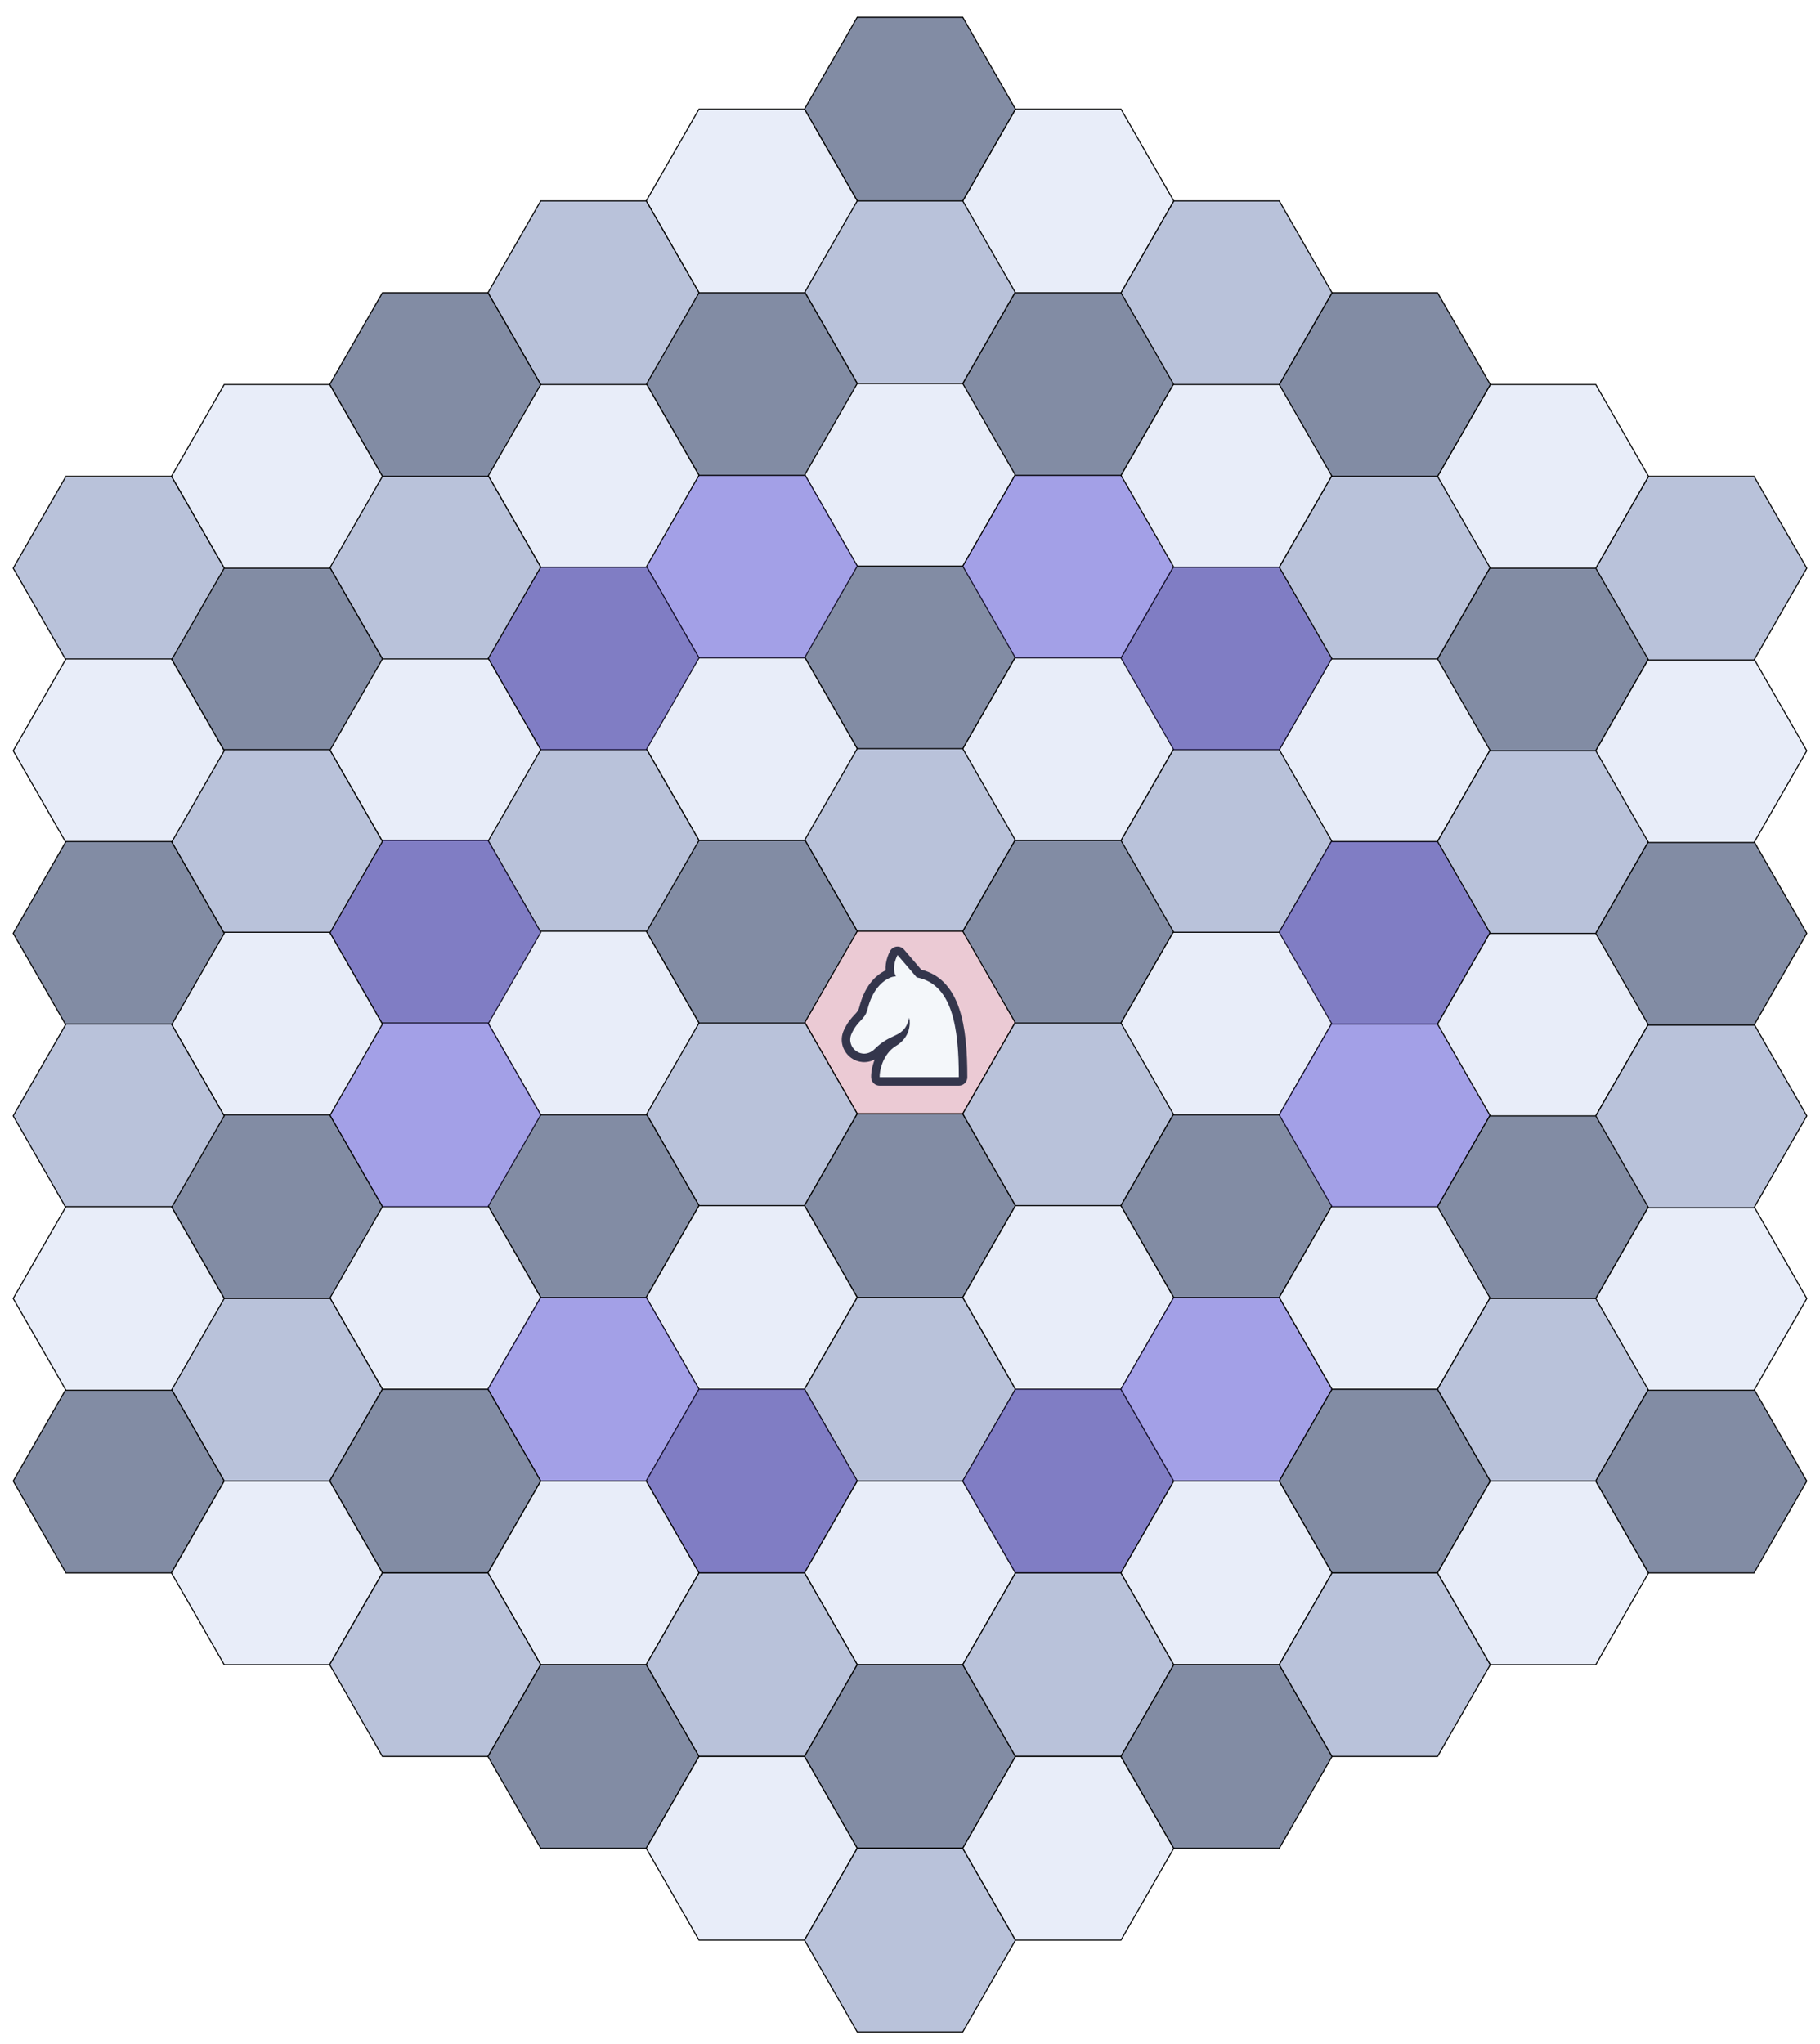 <svg xmlns="http://www.w3.org/2000/svg" viewBox="-862.5 -952.628 1725 1905.256" width="722.335" height="811.014">
  <g>
    <path fill="#E8EDF9" stroke="#000" d="M100 0 50-87H-50l-50 87 50 87H50z"/>
    <path fill="red" d="M100 0 50-87H-50l-50 87 50 87H50z" opacity=".15"/>
    <g>
      <g transform="matrix(1.15 0 0 1.15 -72.45 -72.45)">
        <path fill="#34364C" d="M51.957.887c2.304-.259 4.587.64 6.096 2.4L72.335 19.944c16.401 4.053 25.904 16.403 31.16 31.82 5.415 15.886 6.755 36.054 6.755 56.736 0 3.866-3.134 7-7 7H37.984c-3.716 0-6.785-2.904-6.989-6.615-.183-3.311.579-9.056 2.901-14.925l.043-.107c-6.593 3.539-13.909 2.691-19.341-1.176C7.996 87.977 4.326 78.777 8.519 69.692c3.024-6.551 6.283-10.021 8.748-12.645 2.303-2.451 3.263-3.529 3.942-6.245 4.116-16.466 12.585-25.951 21.68-30.28-.132-1.876-.025-3.683.206-5.324.573-4.084 1.998-7.858 3.452-10.617 1.081-2.051 3.107-3.435 5.411-3.694Z"/>
        <circle cx="49" cy="47.25" r="5.25" fill="#34364C"/>
        <path fill="#F4F7FA" fill-rule="evenodd" d="M68.549 26.282 52.739 7.843C50.451 12.188 48.232 19.856 51.422 25.391c-1.548.138-3.028.4-4.172.859C39.949 29.18 31.938 36.75 28 52.5c-1.14 4.561-3.192 6.745-5.631 9.34-2.301 2.449-4.945 5.263-7.494 10.785C9.625 84 23.794 95.375 34.125 85.044c5.809-5.809 10.886-8.206 15.148-10.22 6.135-2.897 10.583-4.998 13.096-15.324 1.195 4.816.717 16.183-10.758 23.119C40.135 89.555 37.745 104.165 37.984 108.5H103.25c0-41.154-5.449-76.712-34.701-82.218Z" clip-rule="evenodd"/>
      </g>
    </g>
  </g>
  <g>
    <path fill="#B9C2DA" stroke="#000" d="m-50 87-50-87h-100l-50 87 50 87h100z"/>
  </g>
  <g>
    <path fill="#828CA4" stroke="#000" d="M100 174 50 87H-50l-50 87 50 87H50z"/>
  </g>
  <g>
    <path fill="#B9C2DA" stroke="#000" d="M250 87 200 0H100L50 87l50 87h100z"/>
  </g>
  <g>
    <path fill="#828CA4" stroke="#000" d="m250-86-50-87H100L50-86l50 87h100z"/>
  </g>
  <g>
    <path fill="#B9C2DA" stroke="#000" d="m100-173-50-87H-50l-50 87 50 87H50z"/>
  </g>
  <g>
    <path fill="#828CA4" stroke="#000" d="m-50-86-50-87h-100l-50 87 50 87h100z"/>
  </g>
  <g>
    <path fill="#828CA4" stroke="#000" d="m-200 174-50-87h-100l-50 87 50 87h100z"/>
  </g>
  <g>
    <path fill="#E8EDF9" stroke="#000" d="m-50 261-50-87h-100l-50 87 50 87h100z"/>
  </g>
  <g>
    <path fill="#B9C2DA" stroke="#000" d="m100 348-50-87H-50l-50 87 50 87H50z"/>
  </g>
  <g>
    <path fill="#E8EDF9" stroke="#000" d="m250 261-50-87H100l-50 87 50 87h100z"/>
  </g>
  <g>
    <path fill="#828CA4" stroke="#000" d="m400 174-50-87H250l-50 87 50 87h100z"/>
  </g>
  <g>
    <path fill="#E8EDF9" stroke="#000" d="m400 1-50-87H250L200 1l50 87h100z"/>
  </g>
  <g>
    <path fill="#B9C2DA" stroke="#000" d="m400-172-50-87H250l-50 87 50 87h100z"/>
  </g>
  <g>
    <path fill="#E8EDF9" stroke="#000" d="m250-259-50-87H100l-50 87 50 87h100z"/>
  </g>
  <g>
    <path fill="#828CA4" stroke="#000" d="m100-346-50-87H-50l-50 87 50 87H50z"/>
  </g>
  <g>
    <path fill="#E8EDF9" stroke="#000" d="m-50-259-50-87h-100l-50 87 50 87h100z"/>
  </g>
  <g>
    <path fill="#B9C2DA" stroke="#000" d="m-200-172-50-87h-100l-50 87 50 87h100z"/>
  </g>
  <g>
    <path fill="#E8EDF9" stroke="#000" d="m-200 1-50-87h-100l-50 87 50 87h100z"/>
  </g>
  <g>
    <path fill="#E8EDF9" stroke="#000" d="m-350 261-50-87h-100l-50 87 50 87h100z"/>
  </g>
  <g>
    <path fill="#B9C2DA" stroke="#000" d="m-200 348-50-87h-100l-50 87 50 87h100z"/>
    <path fill="#7B61FF" d="m-200 348-50-87h-100l-50 87 50 87h100z" opacity=".35"/>
  </g>
  <g>
    <path fill="#828CA4" stroke="#000" d="m-50 435-50-87h-100l-50 87 50 87h100z"/>
    <path fill="#7B61FF" d="m-50 435-50-87h-100l-50 87 50 87h100z" opacity=".35"/>
  </g>
  <g>
    <path fill="#E8EDF9" stroke="#000" d="m100 522-50-87H-50l-50 87 50 87H50z"/>
  </g>
  <g>
    <path fill="#828CA4" stroke="#000" d="m250 435-50-87H100l-50 87 50 87h100z"/>
    <path fill="#7B61FF" d="m250 435-50-87H100l-50 87 50 87h100z" opacity=".35"/>
  </g>
  <g>
    <path fill="#B9C2DA" stroke="#000" d="m400 348-50-87H250l-50 87 50 87h100z"/>
    <path fill="#7B61FF" d="m400 348-50-87H250l-50 87 50 87h100z" opacity=".35"/>
  </g>
  <g>
    <path fill="#E8EDF9" stroke="#000" d="m550 261-50-87H400l-50 87 50 87h100z"/>
  </g>
  <g>
    <path fill="#B9C2DA" stroke="#000" d="M550 88 500 1H400l-50 87 50 87h100z"/>
    <path fill="#7B61FF" d="M550 88 500 1H400l-50 87 50 87h100z" opacity=".35"/>
  </g>
  <g>
    <path fill="#828CA4" stroke="#000" d="m550-85-50-87H400l-50 87 50 87h100z"/>
    <path fill="#7B61FF" d="m550-85-50-87H400l-50 87 50 87h100z" opacity=".35"/>
  </g>
  <g>
    <path fill="#E8EDF9" stroke="#000" d="m550-258-50-87H400l-50 87 50 87h100z"/>
  </g>
  <g>
    <path fill="#828CA4" stroke="#000" d="m400-345-50-87H250l-50 87 50 87h100z"/>
    <path fill="#7B61FF" d="m400-345-50-87H250l-50 87 50 87h100z" opacity=".35"/>
  </g>
  <g>
    <path fill="#B9C2DA" stroke="#000" d="m250-432-50-87H100l-50 87 50 87h100z"/>
    <path fill="#7B61FF" d="m250-432-50-87H100l-50 87 50 87h100z" opacity=".35"/>
  </g>
  <g>
    <path fill="#E8EDF9" stroke="#000" d="m100-519-50-87H-50l-50 87 50 87H50z"/>
  </g>
  <g>
    <path fill="#B9C2DA" stroke="#000" d="m-50-432-50-87h-100l-50 87 50 87h100z"/>
    <path fill="#7B61FF" d="m-50-432-50-87h-100l-50 87 50 87h100z" opacity=".35"/>
  </g>
  <g>
    <path fill="#828CA4" stroke="#000" d="m-200-345-50-87h-100l-50 87 50 87h100z"/>
    <path fill="#7B61FF" d="m-200-345-50-87h-100l-50 87 50 87h100z" opacity=".35"/>
  </g>
  <g>
    <path fill="#E8EDF9" stroke="#000" d="m-350-258-50-87h-100l-50 87 50 87h100z"/>
  </g>
  <g>
    <path fill="#828CA4" stroke="#000" d="m-350-85-50-87h-100l-50 87 50 87h100z"/>
    <path fill="#7B61FF" d="m-350-85-50-87h-100l-50 87 50 87h100z" opacity=".35"/>
  </g>
  <g>
    <path fill="#B9C2DA" stroke="#000" d="m-350 88-50-87h-100l-50 87 50 87h100z"/>
    <path fill="#7B61FF" d="m-350 88-50-87h-100l-50 87 50 87h100z" opacity=".35"/>
  </g>
  <g>
    <path fill="#B9C2DA" stroke="#000" d="m-500 348-50-87h-100l-50 87 50 87h100z"/>
  </g>
  <g>
    <path fill="#828CA4" stroke="#000" d="m-350 435-50-87h-100l-50 87 50 87h100z"/>
  </g>
  <g>
    <path fill="#E8EDF9" stroke="#000" d="m-200 522-50-87h-100l-50 87 50 87h100z"/>
  </g>
  <g>
    <path fill="#B9C2DA" stroke="#000" d="m-50 609-50-87h-100l-50 87 50 87h100z"/>
  </g>
  <g>
    <path fill="#828CA4" stroke="#000" d="m100 696-50-87H-50l-50 87 50 87H50z"/>
  </g>
  <g>
    <path fill="#B9C2DA" stroke="#000" d="m250 609-50-87H100l-50 87 50 87h100z"/>
  </g>
  <g>
    <path fill="#E8EDF9" stroke="#000" d="m400 522-50-87H250l-50 87 50 87h100z"/>
  </g>
  <g>
    <path fill="#828CA4" stroke="#000" d="m550 435-50-87H400l-50 87 50 87h100z"/>
  </g>
  <g>
    <path fill="#B9C2DA" stroke="#000" d="m700 348-50-87H550l-50 87 50 87h100z"/>
  </g>
  <g>
    <path fill="#828CA4" stroke="#000" d="m700 175-50-87H550l-50 87 50 87h100z"/>
  </g>
  <g>
    <path fill="#E8EDF9" stroke="#000" d="m700 2-50-87H550L500 2l50 87h100z"/>
  </g>
  <g>
    <path fill="#B9C2DA" stroke="#000" d="m700-171-50-87H550l-50 87 50 87h100z"/>
  </g>
  <g>
    <path fill="#828CA4" stroke="#000" d="m700-344-50-87H550l-50 87 50 87h100z"/>
  </g>
  <g>
    <path fill="#B9C2DA" stroke="#000" d="m550-431-50-87H400l-50 87 50 87h100z"/>
  </g>
  <g>
    <path fill="#E8EDF9" stroke="#000" d="m400-518-50-87H250l-50 87 50 87h100z"/>
  </g>
  <g>
    <path fill="#828CA4" stroke="#000" d="m250-605-50-87H100l-50 87 50 87h100z"/>
  </g>
  <g>
    <path fill="#B9C2DA" stroke="#000" d="m100-692-50-87H-50l-50 87 50 87H50z"/>
  </g>
  <g>
    <path fill="#828CA4" stroke="#000" d="m-50-605-50-87h-100l-50 87 50 87h100z"/>
  </g>
  <g>
    <path fill="#E8EDF9" stroke="#000" d="m-200-518-50-87h-100l-50 87 50 87h100z"/>
  </g>
  <g>
    <path fill="#B9C2DA" stroke="#000" d="m-350-431-50-87h-100l-50 87 50 87h100z"/>
  </g>
  <g>
    <path fill="#828CA4" stroke="#000" d="m-500-344-50-87h-100l-50 87 50 87h100z"/>
  </g>
  <g>
    <path fill="#B9C2DA" stroke="#000" d="m-500-171-50-87h-100l-50 87 50 87h100z"/>
  </g>
  <g>
    <path fill="#E8EDF9" stroke="#000" d="m-500 2-50-87h-100l-50 87 50 87h100z"/>
  </g>
  <g>
    <path fill="#828CA4" stroke="#000" d="m-500 175-50-87h-100l-50 87 50 87h100z"/>
  </g>
  <g>
    <path fill="#828CA4" stroke="#000" d="m-650 435-50-87h-100l-50 87 50 87h100z"/>
  </g>
  <g>
    <path fill="#E8EDF9" stroke="#000" d="m-500 522-50-87h-100l-50 87 50 87h100z"/>
  </g>
  <g>
    <path fill="#B9C2DA" stroke="#000" d="m-350 609-50-87h-100l-50 87 50 87h100z"/>
  </g>
  <g>
    <path fill="#828CA4" stroke="#000" d="m-200 696-50-87h-100l-50 87 50 87h100z"/>
  </g>
  <g>
    <path fill="#E8EDF9" stroke="#000" d="m-50 783-50-87h-100l-50 87 50 87h100z"/>
  </g>
  <g>
    <path fill="#B9C2DA" stroke="#000" d="m100 870-50-87H-50l-50 87 50 87H50z"/>
  </g>
  <g>
    <path fill="#E8EDF9" stroke="#000" d="m250 783-50-87H100l-50 87 50 87h100z"/>
  </g>
  <g>
    <path fill="#828CA4" stroke="#000" d="m400 696-50-87H250l-50 87 50 87h100z"/>
  </g>
  <g>
    <path fill="#B9C2DA" stroke="#000" d="m550 609-50-87H400l-50 87 50 87h100z"/>
  </g>
  <g>
    <path fill="#E8EDF9" stroke="#000" d="m700 522-50-87H550l-50 87 50 87h100z"/>
  </g>
  <g>
    <path fill="#828CA4" stroke="#000" d="m850 435-50-87H700l-50 87 50 87h100z"/>
  </g>
  <g>
    <path fill="#E8EDF9" stroke="#000" d="m850 262-50-87H700l-50 87 50 87h100z"/>
  </g>
  <g>
    <path fill="#B9C2DA" stroke="#000" d="M850 89 800 2H700l-50 87 50 87h100z"/>
  </g>
  <g>
    <path fill="#828CA4" stroke="#000" d="m850-84-50-87H700l-50 87 50 87h100z"/>
  </g>
  <g>
    <path fill="#E8EDF9" stroke="#000" d="m850-257-50-87H700l-50 87 50 87h100z"/>
  </g>
  <g>
    <path fill="#B9C2DA" stroke="#000" d="m850-430-50-87H700l-50 87 50 87h100z"/>
  </g>
  <g>
    <path fill="#E8EDF9" stroke="#000" d="m700-517-50-87H550l-50 87 50 87h100z"/>
  </g>
  <g>
    <path fill="#828CA4" stroke="#000" d="m550-604-50-87H400l-50 87 50 87h100z"/>
  </g>
  <g>
    <path fill="#B9C2DA" stroke="#000" d="m400-691-50-87H250l-50 87 50 87h100z"/>
  </g>
  <g>
    <path fill="#E8EDF9" stroke="#000" d="m250-778-50-87H100l-50 87 50 87h100z"/>
  </g>
  <g>
    <path fill="#828CA4" stroke="#000" d="m100-865-50-87H-50l-50 87 50 87H50z"/>
  </g>
  <g>
    <path fill="#E8EDF9" stroke="#000" d="m-50-778-50-87h-100l-50 87 50 87h100z"/>
  </g>
  <g>
    <path fill="#B9C2DA" stroke="#000" d="m-200-691-50-87h-100l-50 87 50 87h100z"/>
  </g>
  <g>
    <path fill="#828CA4" stroke="#000" d="m-350-604-50-87h-100l-50 87 50 87h100z"/>
  </g>
  <g>
    <path fill="#E8EDF9" stroke="#000" d="m-500-517-50-87h-100l-50 87 50 87h100z"/>
  </g>
  <g>
    <path fill="#B9C2DA" stroke="#000" d="m-650-430-50-87h-100l-50 87 50 87h100z"/>
  </g>
  <g>
    <path fill="#E8EDF9" stroke="#000" d="m-650-257-50-87h-100l-50 87 50 87h100z"/>
  </g>
  <g>
    <path fill="#828CA4" stroke="#000" d="m-650-84-50-87h-100l-50 87 50 87h100z"/>
  </g>
  <g>
    <path fill="#B9C2DA" stroke="#000" d="m-650 89-50-87h-100l-50 87 50 87h100z"/>
  </g>
  <g>
    <path fill="#E8EDF9" stroke="#000" d="m-650 262-50-87h-100l-50 87 50 87h100z"/>
  </g>
</svg>
